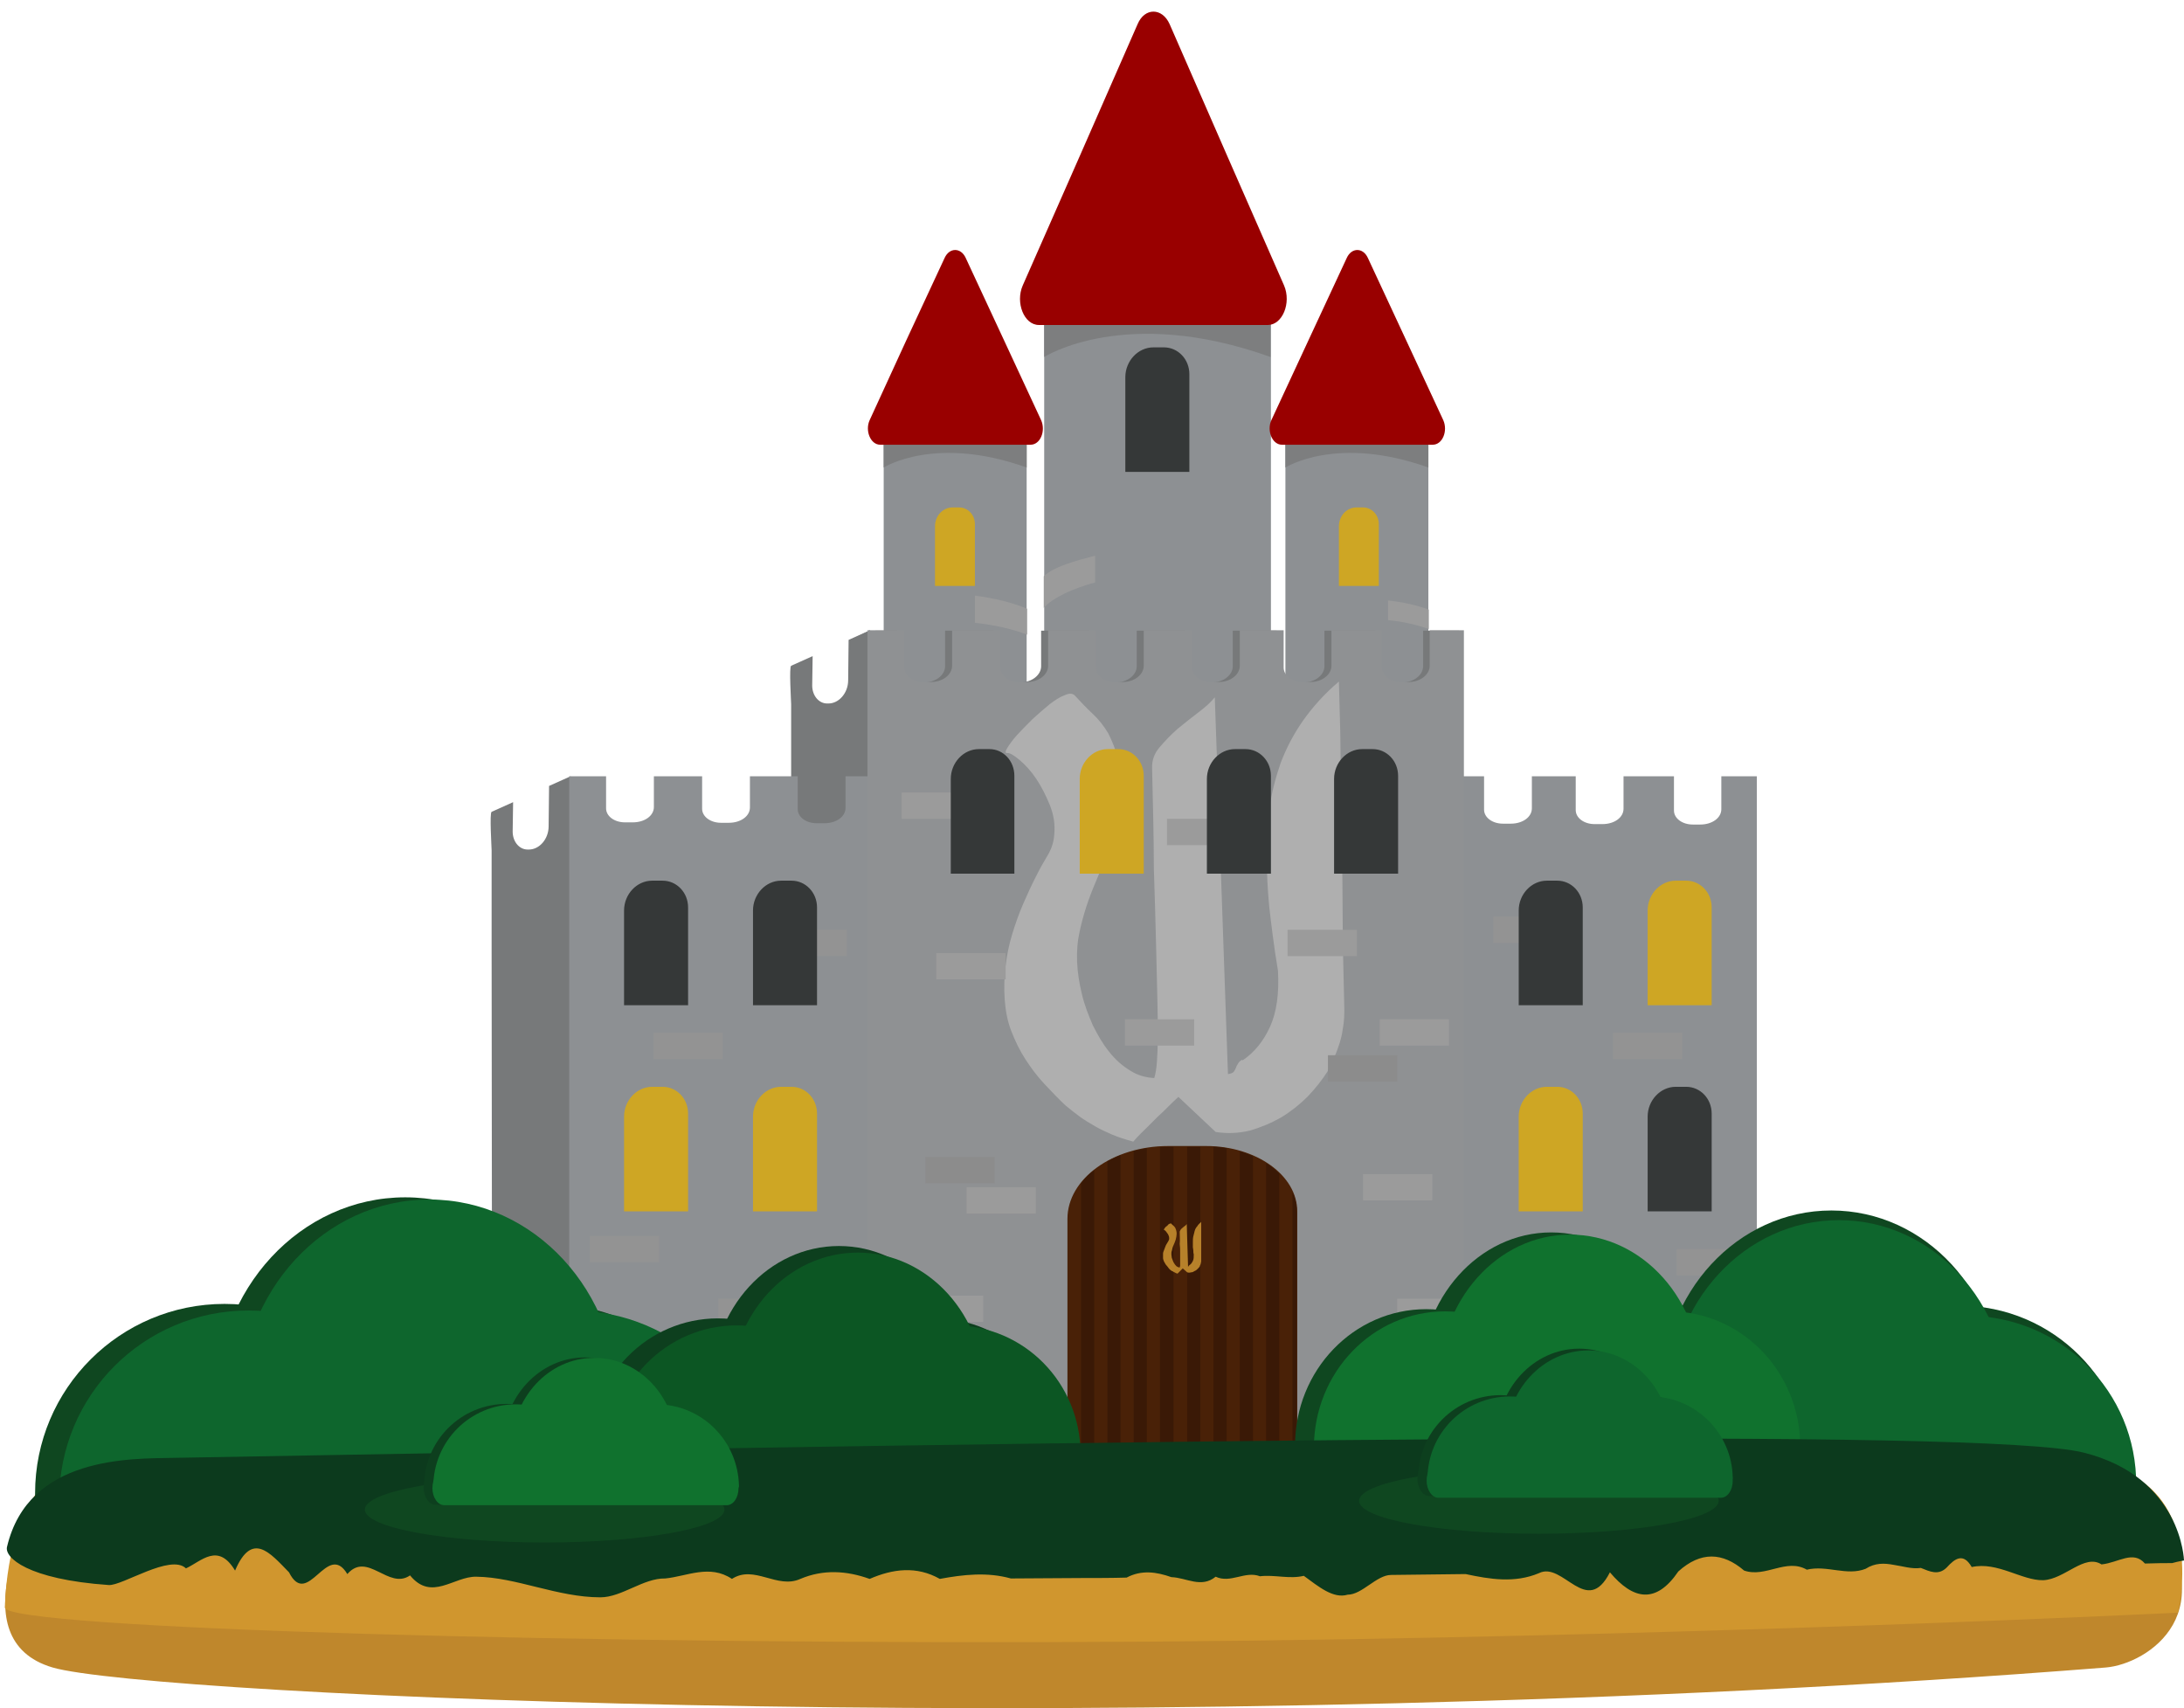 <?xml version="1.0" encoding="utf-8"?>
<!-- Generator: Adobe Illustrator 17.1.0, SVG Export Plug-In . SVG Version: 6.00 Build 0)  -->
<!DOCTYPE svg PUBLIC "-//W3C//DTD SVG 1.1//EN" "http://www.w3.org/Graphics/SVG/1.1/DTD/svg11.dtd">
<svg version="1.1" xmlns="http://www.w3.org/2000/svg" xmlns:xlink="http://www.w3.org/1999/xlink" x="0px" y="0px"
	 viewBox="0 0 498 389.5" enable-background="new 0 0 498 389.5" xml:space="preserve">
<g id="Layer_12" display="none">
</g>
<g id="Layer_5">
	<g>
		<path fill="#BF872C" d="M8.1,343.1c0,0-17.9,30.7,3.9,37.1c21.8,6.4,250.5,17.2,468.2,0c9.5-0.8,28.2-12.8,9-37.1
			c-4.3-5.5-76.5-6.8-163.7-6.2c-5.8,0-11.7,0.1-17.6,0.1c-5.9,0.8-11.9-0.4-17.9,0.2c-6,0.2-12.1-0.9-18.1,0.2
			c-6.1-0.1-12.2,0.2-18.3,0.2C131.6,339.3,8.1,343.1,8.1,343.1z"/>
		<path fill="#D0962E" d="M496.6,367.7c0,0,6.9-26.9-15.4-33.3c-22.3-6.4-227.6-24.3-455.7-3.8c-9.7,0.9-23.3,7.5-24.4,35.9
			c-0.2,4.8,133.2,8.7,261.7,7.8C381.8,373.4,496.6,367.7,496.6,367.7z"/>
		<path fill="#0C3A1D" d="M19.9,324.8c0,0,3,9.1,16.1,9.9c20.8,1.3,215.9,5.4,428.4,0.8c9.1-0.2,16.8-1.9,17.8-8.3
			c0.2-1.1-125.6-1.7-245.2-1.5C126.1,326,19.9,324.8,19.9,324.8z"/>
		<path fill="#177742" d="M130.8,278.9c-59.6,0-74.6,27.7-110.8,45.9l272.6,1.7C263.9,312.9,190.3,278.9,130.8,278.9z"/>
		<path fill="#177742" d="M331.9,287.8c-79.6,0-109.7,23.3-158,38.6l308.5,0.8C446.7,317.2,411.4,287.8,331.9,287.8z"/>
	</g>
</g>
<g id="ปราสาท">
	<rect x="293.1" y="96" fill="#8D9093" width="32.6" height="61"/>
	<rect x="201.5" y="95.7" fill="#8D9093" width="32.6" height="70.6"/>
	<rect x="238.1" y="62.7" fill="#8D9093" width="51.7" height="96.7"/>
	<polygon fill="#8D9093" points="195.6,304.7 198.4,304.7 198.4,143.7 193.8,145.9 	"/>
	<g>
		<path fill="#77797A" d="M125.2,179.2l-0.1,9.2c0,2.9-2.1,5.3-4.5,5.3h-0.3c-1.9,0-3.4-1.8-3.4-4.1l0.1-6.7l-4.9,2.2
			c-0.5,0.2,0,8.2,0,8.8c0,7.7,0,15.3,0,23c0,32,0.1,63.9,0.1,95.9l17.8,14.9l1.5-58.8l-1.4-91.9L125.2,179.2z"/>
	</g>
	<g>
		<path fill="#77797A" d="M193.5,145.9l-0.1,9.2c0,2.9-2.1,5.3-4.5,5.3h-0.3c-1.9,0-3.4-1.8-3.4-4.1l0.1-6.7l-4.9,2.2
			c-0.5,0.2,0,8.2,0,8.8c0,7.7,0,15.3,0,23c0,32,0.1,63.9,0.1,95.9l17.8,15.5l0.1-151.3L193.5,145.9z"/>
	</g>
	<g>
		<defs>
			<rect id="SVGID_3_" x="128.7" y="177" width="271.9" height="150.7"/>
		</defs>
		<clipPath id="SVGID_2_">
			<use xlink:href="#SVGID_3_"  overflow="visible"/>
		</clipPath>
		<g clip-path="url(#SVGID_2_)">
			<path fill="#8D9093" d="M392.5,176.7v7.8c0,2-2.1,3.5-4.8,3.5H386c-2.4,0-4.3-1.4-4.3-3.2v-8.2h-11.5v7.8c0,2-2.1,3.5-4.8,3.5
				h-1.8c-2.4,0-4.3-1.4-4.3-3.2v-8.2h-10v7.8c0,2-2.1,3.5-4.8,3.5h-1.8c-2.4,0-4.3-1.4-4.3-3.2v-8.2h-11v7.8c0,2-2.1,3.5-4.8,3.5
				H321c-2.4,0-4.3-1.4-4.3-3.2v-8.2h-10.9v7.8c0,2-2.1,3.5-4.8,3.5h-1.8c-2.4,0-4.3-1.4-4.3-3.2v-8.2h-11v7.8c0,2-2.1,3.5-4.8,3.5
				h-1.8c-2.4,0-4.3-1.4-4.3-3.2v-8.2h-8.4v177h136v-177H392.5z"/>
		</g>
		<g clip-path="url(#SVGID_2_)">
			<path fill="#8D9093" d="M257.8,176.7v7.8c0,2-2.1,3.5-4.8,3.5h-1.8c-2.4,0-4.3-1.4-4.3-3.2v-8.2h-11.5v7.8c0,2-2.1,3.5-4.8,3.5
				H229c-2.4,0-4.3-1.4-4.3-3.2v-8.2h-10v7.8c0,2-2.1,3.5-4.8,3.5h-1.8c-2.4,0-4.3-1.4-4.3-3.2v-8.2h-11v7.8c0,2-2.1,3.5-4.8,3.5
				h-1.8c-2.4,0-4.3-1.4-4.3-3.2v-8.2h-10.9v7.8c0,2-2.1,3.5-4.8,3.5h-1.8c-2.4,0-4.3-1.4-4.3-3.2v-8.2h-11v7.8c0,2-2.1,3.5-4.8,3.5
				h-1.8c-2.4,0-4.3-1.4-4.3-3.2v-8.2h-8.4v177h136v-177H257.8z"/>
		</g>
		<g clip-path="url(#SVGID_2_)">
			<g>
				<path fill="#ADADAD" d="M346.4,168.3c7.7,0,7.7-11.9,0-11.9C338.7,156.4,338.7,168.3,346.4,168.3L346.4,168.3z"/>
			</g>
		</g>
		<g clip-path="url(#SVGID_2_)">
			<g>
				<path fill="#ADADAD" d="M346.4,168.3c7.7,0,7.7-11.9,0-11.9C338.7,156.4,338.7,168.3,346.4,168.3L346.4,168.3z"/>
			</g>
		</g>
	</g>
	<path fill="#9F9FA0" d="M238.1,63.1"/>
	<g>
		<path fill="#77797A" d="M202.7,149.7c0.3,1.5,4.5,22.9,3.5,23.1c0.7-0.1,1.4-0.2,2.1-0.2c15.1,0,30.2,0.9,45.4,1.2
			c14.4,0.2,28.8,0.1,43.3,0.1h35.7v-30.1h-8.2v8.1c0,2-2.1,3.7-4.8,3.7h-1.8c-2.4,0-4.3-1.5-4.3-3.3v-8.5H302v8.1
			c0,2-2.1,3.7-4.8,3.7h-1.8c-2.4,0-4.3-1.5-4.3-3.3v-8.5h-10v8.1c0,2-2.1,3.7-4.8,3.7h-1.8c-2.4,0-4.3-1.5-4.3-3.3v-8.5h-11v8.1
			c0,2-2.1,3.7-4.8,3.7h-1.8c-2.4,0-4.3-1.5-4.3-3.3v-8.5h-10.9v8.1c0,2-2.1,3.7-4.8,3.7h-1.8c-2.4,0-4.3-1.5-4.3-3.3v-8.5h-11v8.1
			c0,2-2.1,3.7-4.8,3.7h-1.8c-2.4,0-4.3-1.5-4.3-3.3v-8.5c0,0-5.1,0-5.1,0C201.5,143.7,202.3,147.4,202.7,149.7z"/>
	</g>
	<g>
		<path fill="#8F9193" d="M326,143.7v8.1c0,2-2.1,3.7-4.8,3.7h-1.8c-2.4,0-4.3-1.5-4.3-3.3v-8.5h-11.5v8.1c0,2-2.1,3.7-4.8,3.7h-1.8
			c-2.4,0-4.3-1.5-4.3-3.3v-8.5h-10v8.1c0,2-2.1,3.7-4.8,3.7h-1.8c-2.4,0-4.3-1.5-4.3-3.3v-8.5h-11v8.1c0,2-2.1,3.7-4.8,3.7h-1.8
			c-2.4,0-4.3-1.5-4.3-3.3v-8.5h-10.9v8.1c0,2-2.1,3.7-4.8,3.7h-1.8c-2.4,0-4.3-1.5-4.3-3.3v-8.5h-11v8.1c0,2-2.1,3.7-4.8,3.7h-1.8
			c-2.4,0-4.3-1.5-4.3-3.3v-8.5h-8.4v184h136v-184H326z"/>
	</g>
	<path fill="#9B9B9B" d="M249.7,132.8v-6.1c-4.6,1.2-9.4,2.5-11.7,4.7v7.2C240.1,136.2,244.9,134.1,249.7,132.8z"/>
	<path fill="#7D7E7F" d="M201.5,106.6c0,0,11.7-7.5,32.6,0v-6.1h-32.6V106.6z"/>
	<path fill="#990000" d="M198.3,95.8c-1.1,2.4,0.2,5.6,2.4,5.6h17.2H235c2.2,0,3.5-3.1,2.4-5.6l-8.5-18.3l-8.7-18.7
		c-1.1-2.4-3.7-2.4-4.8,0l-8.7,18.7L198.3,95.8z"/>
	<path fill="#7D7E7F" d="M293.1,106.6c0,0,11.7-7.5,32.6,0v-6.1h-32.6V106.6z"/>
	<path fill="#990000" d="M289.9,95.8c-1.1,2.4,0.2,5.6,2.4,5.6h17.2h17.2c2.2,0,3.5-3.1,2.4-5.6l-8.5-18.3l-8.7-18.7
		c-1.1-2.4-3.7-2.4-4.8,0l-8.7,18.7L289.9,95.8z"/>
	<path fill="#7D7E7F" d="M238.1,81.4c0,0,18.5-11.9,51.6,0v-9.7h-51.6V81.4z"/>
	<path fill="#990000" d="M233.2,65.1c-1.7,3.9,0.3,9,3.7,9H263h26.1c3.3,0,5.4-5,3.7-9l-12.9-29.4L266.7,5.5c-1.7-3.8-5.7-3.8-7.3,0
		l-13.2,30.1L233.2,65.1z"/>
</g>
<g id="Layer_10" display="none">
</g>
<g id="Layer_11">
	<ellipse fill="#8E0000" cx="309.5" cy="57.5" rx="1.1" ry="0.2"/>
	<path fill="#AFAFAF" d="M262.7,174.9c0-1.6,0.5-3.1,1.7-4.5c1.2-1.4,2.5-2.8,4.1-4.2c1.6-1.3,3.2-2.6,4.8-3.8
		c1.6-1.2,2.8-2.3,3.7-3.4l3,85.9c0.6-0.1,1-0.2,1.3-0.5c0.2-0.3,0.4-0.6,0.5-0.9c0.1-0.3,0.3-0.7,0.5-1c0.2-0.4,0.6-0.7,1-0.9
		l0,0.2c2.7-1.8,4.8-4.4,6.3-7.7c1.5-3.3,2.1-7.6,1.8-12.8c-0.5-3-0.9-5.7-1.2-8.1c-0.3-2.4-0.6-4.6-0.8-6.6c-0.2-2-0.3-3.8-0.4-5.5
		c-0.1-1.7-0.1-3.3-0.2-5c-0.1-3.9,0.1-7.7,0.6-11.4c0.5-3.7,1.4-7.2,2.6-10.7c1.3-3.4,3-6.7,5.2-9.8c2.2-3.1,4.9-6.1,8.1-8.8
		l0.3,11.2c0,1.7,0.1,4.4,0.1,8c0.1,3.6,0.1,7.6,0.2,12.2c0.1,4.5,0.1,9.3,0.2,14.4c0,5,0.1,9.9,0.1,14.5l0.3,12.9
		c0.1,2.4,0,4.4-0.3,5.9c-0.2,1.6-0.6,3-1,4.1c-0.4,1.2-0.8,2.2-1.3,3.1c-0.5,0.9-0.9,1.8-1.2,2.6c-1.2,1.9-2.7,3.8-4.5,5.7
		c-1.8,1.8-3.8,3.4-6.1,4.8c-2.3,1.3-4.7,2.3-7.2,3c-2.5,0.6-5.1,0.7-7.7,0.3l-8.5-8c-1,0.9-1.8,1.7-2.5,2.4
		c-0.7,0.7-1.4,1.4-2.2,2.1c-0.7,0.7-1.5,1.5-2.4,2.4c-0.9,0.9-2,1.9-3.2,3.3c-1.8-0.5-3.4-1-4.8-1.6c-1.4-0.6-2.7-1.2-3.9-1.9
		c-1.2-0.7-2.4-1.4-3.5-2.2c-1.1-0.8-2.2-1.7-3.3-2.6c-1.6-1.5-3.2-3.2-4.8-4.9c-1.6-1.7-3-3.6-4.3-5.6c-1.3-2-2.3-4.1-3.2-6.4
		c-0.9-2.3-1.3-4.6-1.5-7.1c-0.2-2.7-0.1-5.3,0.2-7.8c0.3-2.5,0.8-4.9,1.5-7.2c0.7-2.3,1.5-4.6,2.5-6.9c1-2.3,2-4.5,3.2-6.8
		c0.7-1.4,1.5-2.8,2.4-4.3c0.9-1.5,1.4-3.1,1.5-4.8c0.2-2.2-0.1-4.3-1-6.6c-0.9-2.2-1.9-4.2-3.1-6c-1.2-1.8-2.5-3.2-3.8-4.3
		c-1.3-1.1-2.3-1.7-2.9-1.6c-0.4,0-0.4-0.4,0.1-1.2c0.5-0.8,1.2-1.8,2.2-2.9c1-1.1,2.2-2.3,3.5-3.6c1.4-1.3,2.7-2.4,3.9-3.4
		c1.3-1,2.4-1.7,3.5-2.1c1.1-0.5,1.8-0.4,2.3,0.1c1.3,1.4,2.6,2.8,4,4.1c1.4,1.3,2.6,2.8,3.6,4.5c2,3.9,2.9,7.7,2.9,11.5
		c-0.1,3.8-0.7,7.6-1.8,11.3c-1.1,3.8-2.4,7.5-4,11.2c-1.6,3.7-2.8,7.4-3.6,11.1c-0.5,2.2-0.7,4.5-0.6,7c0.1,2.5,0.5,4.9,1.1,7.4
		c0.6,2.5,1.5,4.8,2.5,7.1c1.1,2.2,2.3,4.3,3.7,6c1.4,1.8,3,3.2,4.8,4.3c1.7,1.1,3.6,1.6,5.5,1.7c0.3-1,0.5-2.2,0.6-3.7
		c0.1-1.5,0.2-3.4,0.2-5.8c0-2.4,0-5.3-0.1-8.7c-0.1-3.4-0.2-7.6-0.3-12.5c-0.1-4.9-0.3-10.6-0.5-17.2
		C263.1,191.1,262.9,183.5,262.7,174.9z"/>
</g>
<g id="อิฐ">
	<rect x="200.3" y="320.2" fill="#9B9B9B" width="15.8" height="6"/>
	<rect x="134.5" y="281.8" fill="#939393" width="15.8" height="6"/>
	<rect x="149" y="235.5" fill="#939393" width="15.8" height="6"/>
	<rect x="177.3" y="212" fill="#939393" width="15.8" height="6"/>
	<rect x="208.4" y="295.4" fill="#9B9B9B" width="15.8" height="6"/>
	<rect x="220.4" y="270.7" fill="#9B9B9B" width="15.8" height="6"/>
	<rect x="211" y="263.8" fill="#8C8C8C" width="15.8" height="6"/>
	<rect x="256.5" y="232.4" fill="#9B9B9B" width="15.8" height="6"/>
	<rect x="213.5" y="217.3" fill="#9B9B9B" width="15.8" height="6"/>
	<rect x="293.6" y="212" fill="#9B9B9B" width="15.8" height="6"/>
	<rect x="205.6" y="180.7" fill="#9B9B9B" width="15.8" height="6"/>
	<rect x="301.5" y="313.2" fill="#9B9B9B" width="15.8" height="6"/>
	<rect x="318.6" y="296.1" fill="#9B9B9B" width="15.8" height="6"/>
	<rect x="266.1" y="186.7" fill="#9B9B9B" width="15.8" height="6"/>
	<rect x="310.8" y="267.7" fill="#9B9B9B" width="15.8" height="6"/>
	<rect x="302.8" y="240.6" fill="#8C8C8C" width="15.8" height="6"/>
	<rect x="314.6" y="232.4" fill="#9B9B9B" width="15.8" height="6"/>
	<rect x="131.6" y="315.5" fill="#939393" width="15.8" height="6"/>
	<rect x="163.8" y="296.1" fill="#939393" width="15.8" height="6"/>
	<rect x="178.3" y="312.7" fill="#939393" width="15.8" height="6"/>
	<rect x="375" y="307.6" fill="#939393" width="15.8" height="6"/>
	<rect x="343" y="300" fill="#939393" width="15.8" height="6"/>
	<rect x="367.8" y="235.5" fill="#939393" width="15.8" height="6"/>
	<rect x="340.5" y="209" fill="#939393" width="15.8" height="6"/>
	<rect x="382.3" y="284.8" fill="#939393" width="15.8" height="6"/>
	<rect x="233.9" y="320.8" fill="#9B9B9B" width="15.8" height="6"/>
	<path fill="#9B9B9B" d="M316.5,136.9v4.5c3.5,0.3,6.6,1.1,9.3,2l0-4.4C323.1,138,320,137.3,316.5,136.9z"/>
	<path fill="#9B9B9B" d="M222.3,135.8v6.2c4.5,0.5,8.5,1.4,11.9,2.7v-5.9C230.9,137.4,226.8,136.4,222.3,135.8z"/>
</g>
<g id="door">
	<g>
		<path fill="#492107" d="M295.8,330.8h-52.4v-52.9c0-9.1,10.3-16.6,23-16.6h8.6c11.5,0,20.8,6.7,20.8,14.9V330.8z"/>
		<g>
			<path fill="#3A1906" d="M252.5,330.8h3v-67.4c-1.1,0.4-2.1,0.9-3,1.4V330.8z"/>
			<path fill="#3A1906" d="M267.6,330.8v-69.3h-1.2c-0.6,0-1.3,0-1.9,0.1v69.3h31.2v-54.5c0-1.6-0.3-3.1-1-4.6v59h-3v-63.2
				c-0.9-0.9-1.9-1.7-3-2.4v65.6h-3v-67.2c-1-0.4-2-0.8-3-1.1v68.3h-3v-69c-1-0.2-2-0.3-3-0.3v69.3h-3v-69.3h-3v69.3"/>
			<path fill="#3A1906" d="M246.5,269.8v61l3,0v-64C248.3,267.7,247.3,268.7,246.5,269.8z"/>
			<path fill="#3A1906" d="M258.5,330.8h3v-69c-1,0.2-2,0.4-3,0.6V330.8z"/>
		</g>
	</g>
</g>
<g id="Layer_13">
	<path fill="#B7812A" d="M269,280.9c0-0.2,0.1-0.3,0.2-0.5c0.1-0.2,0.3-0.3,0.5-0.5c0.2-0.2,0.4-0.3,0.5-0.4
		c0.2-0.1,0.3-0.3,0.4-0.4l0.3,9.7c0.1,0,0.1,0,0.1-0.1c0,0,0-0.1,0.1-0.1c0,0,0-0.1,0.1-0.1c0,0,0.1-0.1,0.1-0.1l0,0
		c0.3-0.2,0.5-0.5,0.7-0.9c0.2-0.4,0.2-0.9,0.2-1.5c-0.1-0.3-0.1-0.6-0.1-0.9c0-0.3-0.1-0.5-0.1-0.7c0-0.2,0-0.4,0-0.6
		c0-0.2,0-0.4,0-0.6c0-0.4,0-0.9,0.1-1.3c0.1-0.4,0.2-0.8,0.3-1.2c0.1-0.4,0.3-0.8,0.6-1.1c0.2-0.4,0.6-0.7,0.9-1l0,1.3
		c0,0.2,0,0.5,0,0.9c0,0.4,0,0.9,0,1.4c0,0.5,0,1.1,0,1.6c0,0.6,0,1.1,0,1.6l0,1.5c0,0.3,0,0.5,0,0.7c0,0.2-0.1,0.3-0.1,0.5
		c0,0.1-0.1,0.2-0.1,0.3c-0.1,0.1-0.1,0.2-0.1,0.3c-0.1,0.2-0.3,0.4-0.5,0.6c-0.2,0.2-0.4,0.4-0.7,0.5c-0.3,0.2-0.5,0.3-0.8,0.3
		c-0.3,0.1-0.6,0.1-0.9,0l-1-0.9c-0.1,0.1-0.2,0.2-0.3,0.3c-0.1,0.1-0.2,0.2-0.2,0.2c-0.1,0.1-0.2,0.2-0.3,0.3
		c-0.1,0.1-0.2,0.2-0.4,0.4c-0.2-0.1-0.4-0.1-0.5-0.2s-0.3-0.1-0.4-0.2c-0.1-0.1-0.3-0.2-0.4-0.2c-0.1-0.1-0.3-0.2-0.4-0.3
		c-0.2-0.2-0.4-0.4-0.5-0.6c-0.2-0.2-0.3-0.4-0.5-0.6c-0.1-0.2-0.3-0.5-0.4-0.7c-0.1-0.3-0.2-0.5-0.2-0.8c0-0.3,0-0.6,0-0.9
		c0-0.3,0.1-0.6,0.2-0.8c0.1-0.3,0.2-0.5,0.3-0.8c0.1-0.3,0.2-0.5,0.4-0.8c0.1-0.2,0.2-0.3,0.3-0.5c0.1-0.2,0.2-0.4,0.2-0.5
		c0-0.2,0-0.5-0.1-0.7c-0.1-0.3-0.2-0.5-0.4-0.7c-0.1-0.2-0.3-0.4-0.4-0.5c-0.1-0.1-0.3-0.2-0.3-0.2c0,0,0,0,0-0.1
		c0.1-0.1,0.1-0.2,0.2-0.3c0.1-0.1,0.2-0.3,0.4-0.4c0.2-0.1,0.3-0.3,0.4-0.4c0.1-0.1,0.3-0.2,0.4-0.2c0.1-0.1,0.2,0,0.3,0
		c0.1,0.2,0.3,0.3,0.5,0.5c0.2,0.2,0.3,0.3,0.4,0.5c0.2,0.4,0.3,0.9,0.3,1.3c0,0.4-0.1,0.9-0.2,1.3c-0.1,0.4-0.3,0.8-0.5,1.3
		c-0.2,0.4-0.3,0.8-0.4,1.3c-0.1,0.2-0.1,0.5-0.1,0.8c0,0.3,0.1,0.6,0.1,0.8c0.1,0.3,0.2,0.5,0.3,0.8c0.1,0.3,0.3,0.5,0.4,0.7
		c0.2,0.2,0.3,0.4,0.5,0.5c0.2,0.1,0.4,0.2,0.6,0.2c0-0.1,0.1-0.3,0.1-0.4c0-0.2,0-0.4,0-0.7c0-0.3,0-0.6,0-1c0-0.4,0-0.9,0-1.4
		c0-0.6,0-1.2-0.1-1.9C269.1,282.7,269,281.9,269,280.9z"/>
</g>
<g id="green_bush">
	<g>
		<g>
			<path fill="#0F4720" d="M135.6,321.6v-2C135.6,320.3,135.6,320.9,135.6,321.6L135.6,321.6z"/>
			<path fill="#0F4720" d="M49.2,321.6L49.2,321.6c0-0.6,0-1.3,0-2V321.6z"/>
			<path fill="#0F4720" d="M92.4,273c-23.9,0-43.2,20.9-43.2,46.7c0,0.7,0,1.3,0,2h86.3c0-0.6,0-1.3,0-2
				C135.6,293.9,116.3,273,92.4,273z"/>
		</g>
		<g>
			<path fill="#0F4720" d="M168.2,342.3v-1.8C168.2,341.1,168.2,341.7,168.2,342.3L168.2,342.3z"/>
			<path fill="#0F4720" d="M81.8,342.3L81.8,342.3c0-0.6,0-1.2,0-1.8V342.3z"/>
			<path fill="#0F4720" d="M125,297.3c-23.9,0-43.2,19.3-43.2,43.2c0,0.6,0,1.2,0,1.8h86.3c0-0.6,0-1.2,0-1.8
				C168.2,316.6,148.9,297.3,125,297.3z"/>
		</g>
		<g>
			<path fill="#0F4720" d="M94.4,342.3v-1.8C94.4,341.1,94.4,341.7,94.4,342.3L94.4,342.3z"/>
			<path fill="#0F4720" d="M8,342.3L8,342.3c0-0.6,0-1.2,0-1.8V342.3z"/>
			<path fill="#0F4720" d="M51.2,297.3C27.4,297.3,8,316.6,8,340.5c0,0.6,0,1.2,0,1.8h86.3c0-0.6,0-1.2,0-1.8
				C94.4,316.6,75.1,297.3,51.2,297.3z"/>
		</g>
	</g>
	<g>
		<g>
			<path fill="#0E662D" d="M141.1,322.1v-2C141.1,320.8,141.1,321.4,141.1,322.1L141.1,322.1z"/>
			<path fill="#0E662D" d="M54.7,322.1L54.7,322.1c0-0.6,0-1.3,0-2V322.1z"/>
			<path fill="#0E662D" d="M97.9,273.5c-23.9,0-43.2,20.9-43.2,46.7c0,0.7,0,1.3,0,2h86.3c0-0.6,0-1.3,0-2
				C141.1,294.4,121.8,273.5,97.9,273.5z"/>
		</g>
		<g>
			<path fill="#0E662D" d="M173.7,343.8V342C173.7,342.6,173.7,343.2,173.7,343.8L173.7,343.8z"/>
			<path fill="#0E662D" d="M87.3,343.8L87.3,343.8c0-0.6,0-1.2,0-1.8V343.8z"/>
			<path fill="#0E662D" d="M130.5,298.8c-23.9,0-43.2,19.3-43.2,43.2c0,0.6,0,1.2,0,1.8h86.3c0-0.6,0-1.2,0-1.8
				C173.7,318.1,154.4,298.8,130.5,298.8z"/>
		</g>
		<g>
			<path fill="#0E662D" d="M99.9,343.8V342C99.9,342.6,99.9,343.2,99.9,343.8L99.9,343.8z"/>
			<path fill="#0E662D" d="M13.5,343.8L13.5,343.8c0-0.6,0-1.2,0-1.8V343.8z"/>
			<path fill="#0E662D" d="M56.7,298.8c-23.9,0-43.2,19.3-43.2,43.2c0,0.6,0,1.2,0,1.8h86.3c0-0.6,0-1.2,0-1.8
				C99.9,318.1,80.6,298.8,56.7,298.8z"/>
		</g>
	</g>
	<g>
		<g>
			<path fill="#0F4720" d="M456.3,319.5v-1.7C456.3,318.4,456.3,318.9,456.3,319.5L456.3,319.5z"/>
			<path fill="#0F4720" d="M378.9,319.5L378.9,319.5c0-0.6,0-1.2,0-1.7V319.5z"/>
			<path fill="#0F4720" d="M417.6,276c-21.4,0-38.7,18.7-38.7,41.8c0,0.6,0,1.2,0,1.7h77.3c0-0.6,0-1.2,0-1.7
				C456.3,294.7,439,276,417.6,276z"/>
		</g>
		<g>
			<path fill="#0F4720" d="M485.5,338.1v-1.6C485.5,337,485.5,337.5,485.5,338.1L485.5,338.1z"/>
			<path fill="#0F4720" d="M408.1,338.1L408.1,338.1c0-0.5,0-1.1,0-1.6V338.1z"/>
			<path fill="#0F4720" d="M446.8,297.7c-21.4,0-38.7,17.3-38.7,38.7c0,0.5,0,1.1,0,1.6h77.3c0-0.5,0-1.1,0-1.6
				C485.5,315.1,468.2,297.7,446.8,297.7z"/>
		</g>
		<g>
			<path fill="#0F4720" d="M419.4,338.1v-1.6C419.4,337,419.4,337.5,419.4,338.1L419.4,338.1z"/>
			<path fill="#0F4720" d="M342,338.1L342,338.1c0-0.5,0-1.1,0-1.6V338.1z"/>
			<path fill="#0F4720" d="M380.7,297.7c-21.4,0-38.7,17.3-38.7,38.7c0,0.5,0,1.1,0,1.6h77.3c0-0.5,0-1.1,0-1.6
				C419.4,315.1,402.1,297.7,380.7,297.7z"/>
		</g>
	</g>
	<g>
		<g>
			<path fill="#0E662D" d="M458,321.8V320C458,320.6,458,321.2,458,321.8L458,321.8z"/>
			<path fill="#0E662D" d="M380.6,321.8L380.6,321.8c0-0.6,0-1.2,0-1.7V321.8z"/>
			<path fill="#0E662D" d="M419.3,278.2c-21.4,0-38.7,18.7-38.7,41.8c0,0.6,0,1.2,0,1.7H458c0-0.6,0-1.2,0-1.7
				C458,296.9,440.7,278.2,419.3,278.2z"/>
		</g>
		<g>
			<path fill="#0E662D" d="M487.3,340.3v-1.6C487.3,339.2,487.2,339.8,487.3,340.3L487.3,340.3z"/>
			<path fill="#0E662D" d="M409.8,340.3L409.8,340.3c0-0.5,0-1.1,0-1.6V340.3z"/>
			<path fill="#0E662D" d="M448.5,300c-21.4,0-38.7,17.3-38.7,38.7c0,0.5,0,1.1,0,1.6h77.3c0-0.5,0-1.1,0-1.6
				C487.3,317.3,469.9,300,448.5,300z"/>
		</g>
		<g>
			<path fill="#0E662D" d="M421.1,340.3v-1.6C421.1,339.2,421.1,339.8,421.1,340.3L421.1,340.3z"/>
			<path fill="#0E662D" d="M343.7,340.3L343.7,340.3c0-0.5,0-1.1,0-1.6V340.3z"/>
			<path fill="#0E662D" d="M382.4,300c-21.4,0-38.7,17.3-38.7,38.7c0,0.5,0,1.1,0,1.6h77.3c0-0.5,0-1.1,0-1.6
				C421.1,317.3,403.8,300,382.4,300z"/>
		</g>
	</g>
	<g>
		<g>
			<path fill="#0F4720" d="M383.7,315.9v-1.4C383.7,315,383.7,315.5,383.7,315.9L383.7,315.9z"/>
			<path fill="#0F4720" d="M323.8,315.9L323.8,315.9c0-0.5,0-0.9,0-1.4V315.9z"/>
			<path fill="#0F4720" d="M353.7,281c-16.5,0-29.9,15-29.9,33.5c0,0.5,0,0.9,0,1.4h59.8c0-0.5,0-0.9,0-1.4
				C383.7,296,370.3,281,353.7,281z"/>
		</g>
		<g>
			<path fill="#0F4720" d="M406.3,330.8v-1.3C406.3,329.9,406.2,330.4,406.3,330.8L406.3,330.8z"/>
			<path fill="#0F4720" d="M346.4,330.8L346.4,330.8c0-0.4,0-0.9,0-1.3V330.8z"/>
			<path fill="#0F4720" d="M376.3,298.5c-16.5,0-29.9,13.9-29.9,31.1c0,0.4,0,0.9,0,1.3h59.8c0-0.4,0-0.9,0-1.3
				C406.3,312.4,392.9,298.5,376.3,298.5z"/>
		</g>
		<g>
			<path fill="#0F4720" d="M355.1,330.8v-1.3C355.1,329.9,355.1,330.4,355.1,330.8L355.1,330.8z"/>
			<path fill="#0F4720" d="M295.2,330.8L295.2,330.8c0-0.4,0-0.9,0-1.3V330.8z"/>
			<path fill="#0F4720" d="M325.2,298.5c-16.5,0-29.9,13.9-29.9,31.1c0,0.4,0,0.9,0,1.3h59.8c0-0.4,0-0.9,0-1.3
				C355.1,312.4,341.7,298.5,325.2,298.5z"/>
		</g>
	</g>
	<g>
		<g>
			<path fill="#10722E" d="M388,316.4V315C388,315.5,388,316,388,316.4L388,316.4z"/>
			<path fill="#10722E" d="M328.1,316.4L328.1,316.4c0-0.5,0-0.9,0-1.4V316.4z"/>
			<path fill="#10722E" d="M358,281.5c-16.5,0-29.9,15-29.9,33.5c0,0.5,0,0.9,0,1.4h59.8c0-0.5,0-0.9,0-1.4
				C388,296.5,374.6,281.5,358,281.5z"/>
		</g>
		<g>
			<path fill="#10722E" d="M410.6,331.3V330C410.6,330.5,410.6,330.9,410.6,331.3L410.6,331.3z"/>
			<path fill="#10722E" d="M350.7,331.3L350.7,331.3c0-0.4,0-0.9,0-1.3V331.3z"/>
			<path fill="#10722E" d="M380.6,299c-16.5,0-29.9,13.9-29.9,31.1c0,0.4,0,0.9,0,1.3h59.8c0-0.4,0-0.9,0-1.3
				C410.6,312.9,397.2,299,380.6,299z"/>
		</g>
		<g>
			<path fill="#10722E" d="M359.4,331.3V330C359.4,330.5,359.4,330.9,359.4,331.3L359.4,331.3z"/>
			<path fill="#10722E" d="M299.6,331.3L299.6,331.3c0-0.4,0-0.9,0-1.3V331.3z"/>
			<path fill="#10722E" d="M329.5,299c-16.5,0-29.9,13.9-29.9,31.1c0,0.4,0,0.9,0,1.3h59.8c0-0.4,0-0.9,0-1.3
				C359.4,312.9,346,299,329.5,299z"/>
		</g>
	</g>
	<g>
		<g>
			<path fill="#0D3F1E" d="M220.3,317.1v-1.3C220.3,316.3,220.3,316.7,220.3,317.1L220.3,317.1z"/>
			<path fill="#0D3F1E" d="M162.4,317.1L162.4,317.1c0-0.4,0-0.9,0-1.3V317.1z"/>
			<path fill="#0D3F1E" d="M191.3,284.1c-16,0-29,14.2-29,31.7c0,0.4,0,0.9,0,1.3h57.9c0-0.4,0-0.9,0-1.3
				C220.3,298.3,207.3,284.1,191.3,284.1z"/>
		</g>
		<g>
			<path fill="#0D3F1E" d="M242.2,331.2V330C242.2,330.4,242.2,330.8,242.2,331.2L242.2,331.2z"/>
			<path fill="#0D3F1E" d="M184.2,331.2L184.2,331.2c0-0.4,0-0.8,0-1.2V331.2z"/>
			<path fill="#0D3F1E" d="M213.2,300.6c-16,0-29,13.2-29,29.4c0,0.4,0,0.8,0,1.2h57.9c0-0.4,0-0.8,0-1.2
				C242.2,313.8,229.2,300.6,213.2,300.6z"/>
		</g>
		<g>
			<path fill="#0D3F1E" d="M192.7,331.2V330C192.7,330.4,192.7,330.8,192.7,331.2L192.7,331.2z"/>
			<path fill="#0D3F1E" d="M134.8,331.2L134.8,331.2c0-0.4,0-0.8,0-1.2V331.2z"/>
			<path fill="#0D3F1E" d="M163.7,300.6c-16,0-29,13.2-29,29.4c0,0.4,0,0.8,0,1.2h57.9c0-0.4,0-0.8,0-1.2
				C192.7,313.8,179.7,300.6,163.7,300.6z"/>
		</g>
	</g>
	<g>
		<g>
			<path fill="#0C5623" d="M224.6,318.7v-1.3C224.6,317.8,224.5,318.3,224.6,318.7L224.6,318.7z"/>
			<path fill="#0C5623" d="M166.6,318.7L166.6,318.7c0-0.4,0-0.9,0-1.3V318.7z"/>
			<path fill="#0C5623" d="M195.6,285.6c-16,0-29,14.2-29,31.7c0,0.4,0,0.9,0,1.3h57.9c0-0.4,0-0.9,0-1.3
				C224.6,299.9,211.6,285.6,195.6,285.6z"/>
		</g>
		<g>
			<path fill="#0C5623" d="M246.4,332.8v-1.2C246.4,332,246.4,332.4,246.4,332.8L246.4,332.8z"/>
			<path fill="#0C5623" d="M188.5,332.8L188.5,332.8c0-0.4,0-0.8,0-1.2V332.8z"/>
			<path fill="#0C5623" d="M217.5,302.2c-16,0-29,13.2-29,29.4c0,0.4,0,0.8,0,1.2h57.9c0-0.4,0-0.8,0-1.2
				C246.4,315.3,233.5,302.2,217.5,302.2z"/>
		</g>
		<g>
			<path fill="#0C5623" d="M196.9,332.8v-1.2C196.9,332,196.9,332.4,196.9,332.8L196.9,332.8z"/>
			<path fill="#0C5623" d="M139,332.8L139,332.8c0-0.4,0-0.8,0-1.2V332.8z"/>
			<path fill="#0C5623" d="M168,302.2c-16,0-29,13.2-29,29.4c0,0.4,0,0.8,0,1.2h57.9c0-0.4,0-0.8,0-1.2
				C196.9,315.3,184,302.2,168,302.2z"/>
		</g>
	</g>
	<path fill="#0C3A1D" d="M498,355.8c0,0-0.5-19-22.9-24.6c-22.4-5.6-206.1-3-435.4,1.2c-9.8,0.2-33.2-0.5-38.1,20.3
		c-0.6,2.4,4.6,7.4,23.2,8.7c3.1,0.2,14.1-7.2,17.6-3.8c3.5-1.6,7.3-6,11.2,0.5c3.9-9.1,8-4,12.3,0.4c4.3,8.5,8.7-7.3,13.3,0.4
		c4.6-5.3,9.4,3.7,14.3,0.3c4.9,6,10,0.2,15.1,0.3c9.1,0.1,18.5,4.7,28.3,4.7c4.9,0,9.8-4.4,14.8-4.3c5-0.5,10.1-3.3,15.2,0.1
		c5.1-3.3,10.3,2.4,15.6,0c5.2-2.2,10.5-1.9,15.8,0c5.3-2.3,10.7-3,16,0c5.4-1,10.8-1.6,16.2-0.1c5.4,0,10.8-0.1,16.2-0.1
		c3.4,0,6.8,0,10.2-0.1c3.4-1.8,6.8-1.3,10.2-0.1c3.4,0.1,6.8,2.6,10.1-0.1c3.4,1.6,6.7-1.4,10.1-0.1c3.4-0.4,6.7,0.7,10-0.1
		c3.3,2.4,6.7,5.3,10,4.3c3.3,0,6.6-4.5,9.9-4.5c5.7-0.1,11.4-0.1,17-0.2c5.6,1.2,11.2,2.1,16.7-0.2c5.5-2.8,10.9,10.2,16.2-0.2
		c5.3,6.3,10.5,7.3,15.6-0.2c5.1-4.6,10.1-4.4,15-0.2c4.9,1.7,9.6-2.9,14.3-0.2c4.6-1.1,9.1,1.5,13.4-0.2c2.2-1.4,4.3-1.3,6.4-0.9
		c2.1,0.3,4.1,1,6.2,0.7c2,0.8,4,1.8,5.9-0.1c1.9-2.1,3.8-3.4,5.7-0.1c5.9-1.3,11.4,3.1,16.3,3c4.9-0.2,9.4-6.1,13.3-3.6
		c3.9-0.4,7.2-3.3,9.9-0.2c2.7-0.1,4.8-0.1,6.2-0.1C496.7,356,498,355.8,498,355.8z"/>
	<ellipse fill="#0F4720" cx="124.2" cy="344.2" rx="41" ry="7.5"/>
	<g>
		<g>
			<path fill="#0D3F1E" d="M152.2,330.7v-0.8C152.2,330.1,152.2,330.4,152.2,330.7L152.2,330.7z"/>
			<path fill="#0D3F1E" d="M114.7,330.7L114.7,330.7c0-0.3,0-0.6,0-0.8V330.7z"/>
			<path fill="#0D3F1E" d="M133.4,309.5c-10.4,0-18.8,9.1-18.8,20.3c0,0.3,0,0.6,0,0.8h37.5c0-0.3,0-0.6,0-0.8
				C152.2,318.6,143.8,309.5,133.4,309.5z"/>
		</g>
		<g>
			<path fill="#0D3F1E" d="M166.3,338.9"/>
			<line fill="#0D3F1E" x1="166.3" y1="339.7" x2="166.3" y2="339.7"/>
			<path fill="#0D3F1E" d="M128.8,339.7L128.8,339.7c0-0.3,0-0.5,0-0.8V339.7z"/>
			<path fill="#0D3F1E" d="M147.6,320.1c-10.3,0-18.7,8.3-18.8,18.6c0.4,0.4,0.6,0.6,1,0.9h35.6c0.5,0,1-0.4,1-0.9
				C166.3,328.4,157.9,320.1,147.6,320.1z"/>
		</g>
		<g>
			<path fill="#0D3F1E" d="M134.3,339.7v-0.8C134.3,339.1,134.3,339.4,134.3,339.7L134.3,339.7z"/>
			<path fill="#0D3F1E" d="M96.8,339.7L96.8,339.7c0-0.3,0-0.5,0-0.8V339.7z"/>
			<path fill="#0D3F1E" d="M115.5,320.1c-10.4,0-18.8,8.4-18.8,18.8c0,0.3,0,0.5,0,0.8h37.5c0-0.3,0-0.5,0-0.8
				C134.3,328.5,125.9,320.1,115.5,320.1z"/>
		</g>
	</g>
	<path fill="#0D3F1E" d="M166.3,339.2c0,2.2-1.2,3.9-2.7,3.9H99.3c-1.5,0-2.7-1.8-2.7-3.9l0,0c0-2.2,1.2-3.9,2.7-3.9h64.4
		C165.1,335.3,166.3,337.1,166.3,339.2L166.3,339.2z"/>
	<g>
		<g>
			<g>
				<path fill="#10722E" d="M154.3,330.7v-0.8C154.3,330.2,154.3,330.5,154.3,330.7L154.3,330.7z"/>
				<path fill="#10722E" d="M116.7,330.7L116.7,330.7c0-0.3,0-0.6,0-0.8V330.7z"/>
				<path fill="#10722E" d="M135.5,309.6c-10.4,0-18.8,9.1-18.8,20.3c0,0.3,0,0.6,0,0.8h37.5c0-0.3,0-0.6,0-0.8
					C154.3,318.7,145.9,309.6,135.5,309.6z"/>
			</g>
			<g>
				<path fill="#10722E" d="M168.4,339"/>
				<line fill="#10722E" x1="168.4" y1="339.7" x2="168.4" y2="339.7"/>
				<path fill="#10722E" d="M130.9,339.7L130.9,339.7c0-0.3,0-0.5,0-0.8V339.7z"/>
				<path fill="#10722E" d="M149.7,320.2c-10.3,0-18.7,8.3-18.8,18.6c0.4,0.4,0.6,0.6,1,0.9h35.6c0.5,0,1-0.4,1-0.9
					C168.3,328.5,160,320.2,149.7,320.2z"/>
			</g>
			<g>
				<path fill="#10722E" d="M136.4,339.7V339C136.4,339.2,136.4,339.5,136.4,339.7L136.4,339.7z"/>
				<path fill="#10722E" d="M98.8,339.7L98.8,339.7c0-0.3,0-0.5,0-0.8V339.7z"/>
				<path fill="#10722E" d="M117.6,320.2c-10.4,0-18.8,8.4-18.8,18.8c0,0.3,0,0.5,0,0.8h37.5c0-0.3,0-0.5,0-0.8
					C136.4,328.6,128,320.2,117.6,320.2z"/>
			</g>
		</g>
		<path fill="#10722E" d="M168.4,339.3c0,2.2-1.2,3.9-2.7,3.9h-64.4c-1.5,0-2.7-1.8-2.7-3.9l0,0c0-2.2,1.2-3.9,2.7-3.9h64.4
			C167.2,335.4,168.4,337.2,168.4,339.3L168.4,339.3z"/>
	</g>
	<ellipse fill="#0F4720" cx="350.9" cy="342.2" rx="41" ry="7.5"/>
	<g>
		<g>
			<path fill="#0D3F1E" d="M378.9,328.7v-0.8C378.9,328.1,378.8,328.4,378.9,328.7L378.9,328.7z"/>
			<path fill="#0D3F1E" d="M341.3,328.7L341.3,328.7c0-0.3,0-0.6,0-0.8V328.7z"/>
			<path fill="#0D3F1E" d="M360.1,307.5c-10.4,0-18.8,9.1-18.8,20.3c0,0.3,0,0.6,0,0.8h37.5c0-0.3,0-0.6,0-0.8
				C378.9,316.6,370.5,307.5,360.1,307.5z"/>
		</g>
		<g>
			<path fill="#0D3F1E" d="M393,336.9"/>
			<line fill="#0D3F1E" x1="393" y1="337.7" x2="393" y2="337.7"/>
			<path fill="#0D3F1E" d="M355.5,337.7L355.5,337.7c0-0.3,0-0.5,0-0.8V337.7z"/>
			<path fill="#0D3F1E" d="M374.2,318.1c-10.3,0-18.7,8.3-18.8,18.6c0.4,0.4,0.6,0.6,1,0.9h35.6c0.5,0,1-0.4,1-0.9
				C392.9,326.4,384.6,318.1,374.2,318.1z"/>
		</g>
		<g>
			<path fill="#0D3F1E" d="M361,337.7v-0.8C361,337.1,361,337.4,361,337.7L361,337.7z"/>
			<path fill="#0D3F1E" d="M323.4,337.7L323.4,337.7c0-0.3,0-0.5,0-0.8V337.7z"/>
			<path fill="#0D3F1E" d="M342.2,318.1c-10.4,0-18.8,8.4-18.8,18.8c0,0.3,0,0.5,0,0.8h37.5c0-0.3,0-0.5,0-0.8
				C361,326.5,352.6,318.1,342.2,318.1z"/>
		</g>
	</g>
	<path fill="#0D3F1E" d="M393,337.2c0,2.2-1.2,3.9-2.7,3.9h-64.4c-1.5,0-2.7-1.8-2.7-3.9l0,0c0-2.2,1.2-3.9,2.7-3.9h64.4
		C391.8,333.3,393,335.1,393,337.2L393,337.2z"/>
	<g>
		<g>
			<g>
				<path fill="#0E662D" d="M380.9,329v-0.8C380.9,328.4,380.9,328.7,380.9,329L380.9,329z"/>
				<path fill="#0E662D" d="M343.4,329L343.4,329c0-0.3,0-0.6,0-0.8V329z"/>
				<path fill="#0E662D" d="M362.2,307.9c-10.4,0-18.8,9.1-18.8,20.3c0,0.3,0,0.6,0,0.8h37.5c0-0.3,0-0.6,0-0.8
					C380.9,317,372.5,307.9,362.2,307.9z"/>
			</g>
			<g>
				<path fill="#0E662D" d="M395.1,337.2"/>
				<line fill="#0E662D" x1="395.1" y1="338" x2="395.1" y2="338"/>
				<path fill="#0E662D" d="M357.6,338L357.6,338c0-0.3,0-0.5,0-0.8V338z"/>
				<path fill="#0E662D" d="M376.3,318.4c-10.3,0-18.7,8.3-18.8,18.6c0.4,0.4,0.6,0.6,1,0.9h35.6c0.5,0,1-0.4,1-0.9
					C395,326.8,386.6,318.4,376.3,318.4z"/>
			</g>
			<g>
				<path fill="#0E662D" d="M363,338v-0.8C363,337.5,363,337.7,363,338L363,338z"/>
				<path fill="#0E662D" d="M325.5,338L325.5,338c0-0.3,0-0.5,0-0.8V338z"/>
				<path fill="#0E662D" d="M344.3,318.4c-10.4,0-18.8,8.4-18.8,18.8c0,0.3,0,0.5,0,0.8H363c0-0.3,0-0.5,0-0.8
					C363,326.8,354.6,318.4,344.3,318.4z"/>
			</g>
		</g>
		<path fill="#0E662D" d="M395.1,337.6c0,2.2-1.2,3.9-2.7,3.9H328c-1.5,0-2.7-1.8-2.7-3.9l0,0c0-2.2,1.2-3.9,2.7-3.9h64.4
			C393.9,333.6,395.1,335.4,395.1,337.6L395.1,337.6z"/>
	</g>
</g>
<g id="Layer_9">
</g>
<g id="window">
	<g>
		<path fill="#CEA624" d="M222.4,133.6h-9.2V120c0-2.4,1.8-4.3,4-4.3h1.5c2,0,3.6,1.7,3.6,3.8V133.6z"/>
		<path fill="#CEA624" d="M314.5,133.6h-9.2V120c0-2.4,1.8-4.3,4-4.3h1.5c2,0,3.6,1.7,3.6,3.8V133.6z"/>
		<path fill="#353838" d="M231.3,199.2h-14.5v-21.6c0-3.7,2.9-6.8,6.4-6.8h2.4c3.2,0,5.7,2.7,5.7,6.1V199.2z"/>
		<path fill="#CEA624" d="M260.7,199.2h-14.5v-21.6c0-3.7,2.9-6.8,6.4-6.8h2.4c3.2,0,5.8,2.7,5.8,6.1V199.2z"/>
		<path fill="#353838" d="M289.7,199.2h-14.5v-21.6c0-3.7,2.9-6.8,6.4-6.8h2.4c3.2,0,5.8,2.7,5.8,6.1V199.2z"/>
		<path fill="#353838" d="M318.7,199.2h-14.5v-21.6c0-3.7,2.9-6.8,6.4-6.8h2.4c3.2,0,5.8,2.7,5.8,6.1V199.2z"/>
		<path fill="#353838" d="M360.8,229.2h-14.5v-21.6c0-3.7,2.9-6.8,6.4-6.8h2.4c3.2,0,5.8,2.7,5.8,6.1V229.2z"/>
		<path fill="#CEA624" d="M390.2,229.2h-14.5v-21.6c0-3.7,2.9-6.8,6.4-6.8h2.4c3.2,0,5.8,2.7,5.8,6.1V229.2z"/>
		<path fill="#CEA624" d="M360.8,276.2h-14.5v-21.6c0-3.7,2.9-6.8,6.4-6.8h2.4c3.2,0,5.8,2.7,5.8,6.1V276.2z"/>
		<path fill="#353838" d="M390.2,276.2h-14.5v-21.6c0-3.7,2.9-6.8,6.4-6.8h2.4c3.2,0,5.8,2.7,5.8,6.1V276.2z"/>
		<path fill="#353838" d="M156.8,229.2h-14.5v-21.6c0-3.7,2.9-6.8,6.4-6.8h2.4c3.2,0,5.8,2.7,5.8,6.1V229.2z"/>
		<path fill="#353838" d="M186.2,229.2h-14.5v-21.6c0-3.7,2.9-6.8,6.4-6.8h2.4c3.2,0,5.8,2.7,5.8,6.1V229.2z"/>
		<path fill="#CEA624" d="M156.8,276.2h-14.5v-21.6c0-3.7,2.9-6.8,6.4-6.8h2.4c3.2,0,5.8,2.7,5.8,6.1V276.2z"/>
		<path fill="#CEA624" d="M186.2,276.2h-14.5v-21.6c0-3.7,2.9-6.8,6.4-6.8h2.4c3.2,0,5.8,2.7,5.8,6.1V276.2z"/>
		<path fill="#353838" d="M271.1,107.6h-14.5V86c0-3.7,2.9-6.8,6.4-6.8h2.4c3.2,0,5.8,2.7,5.8,6.1V107.6z"/>
	</g>
</g>
</svg>
